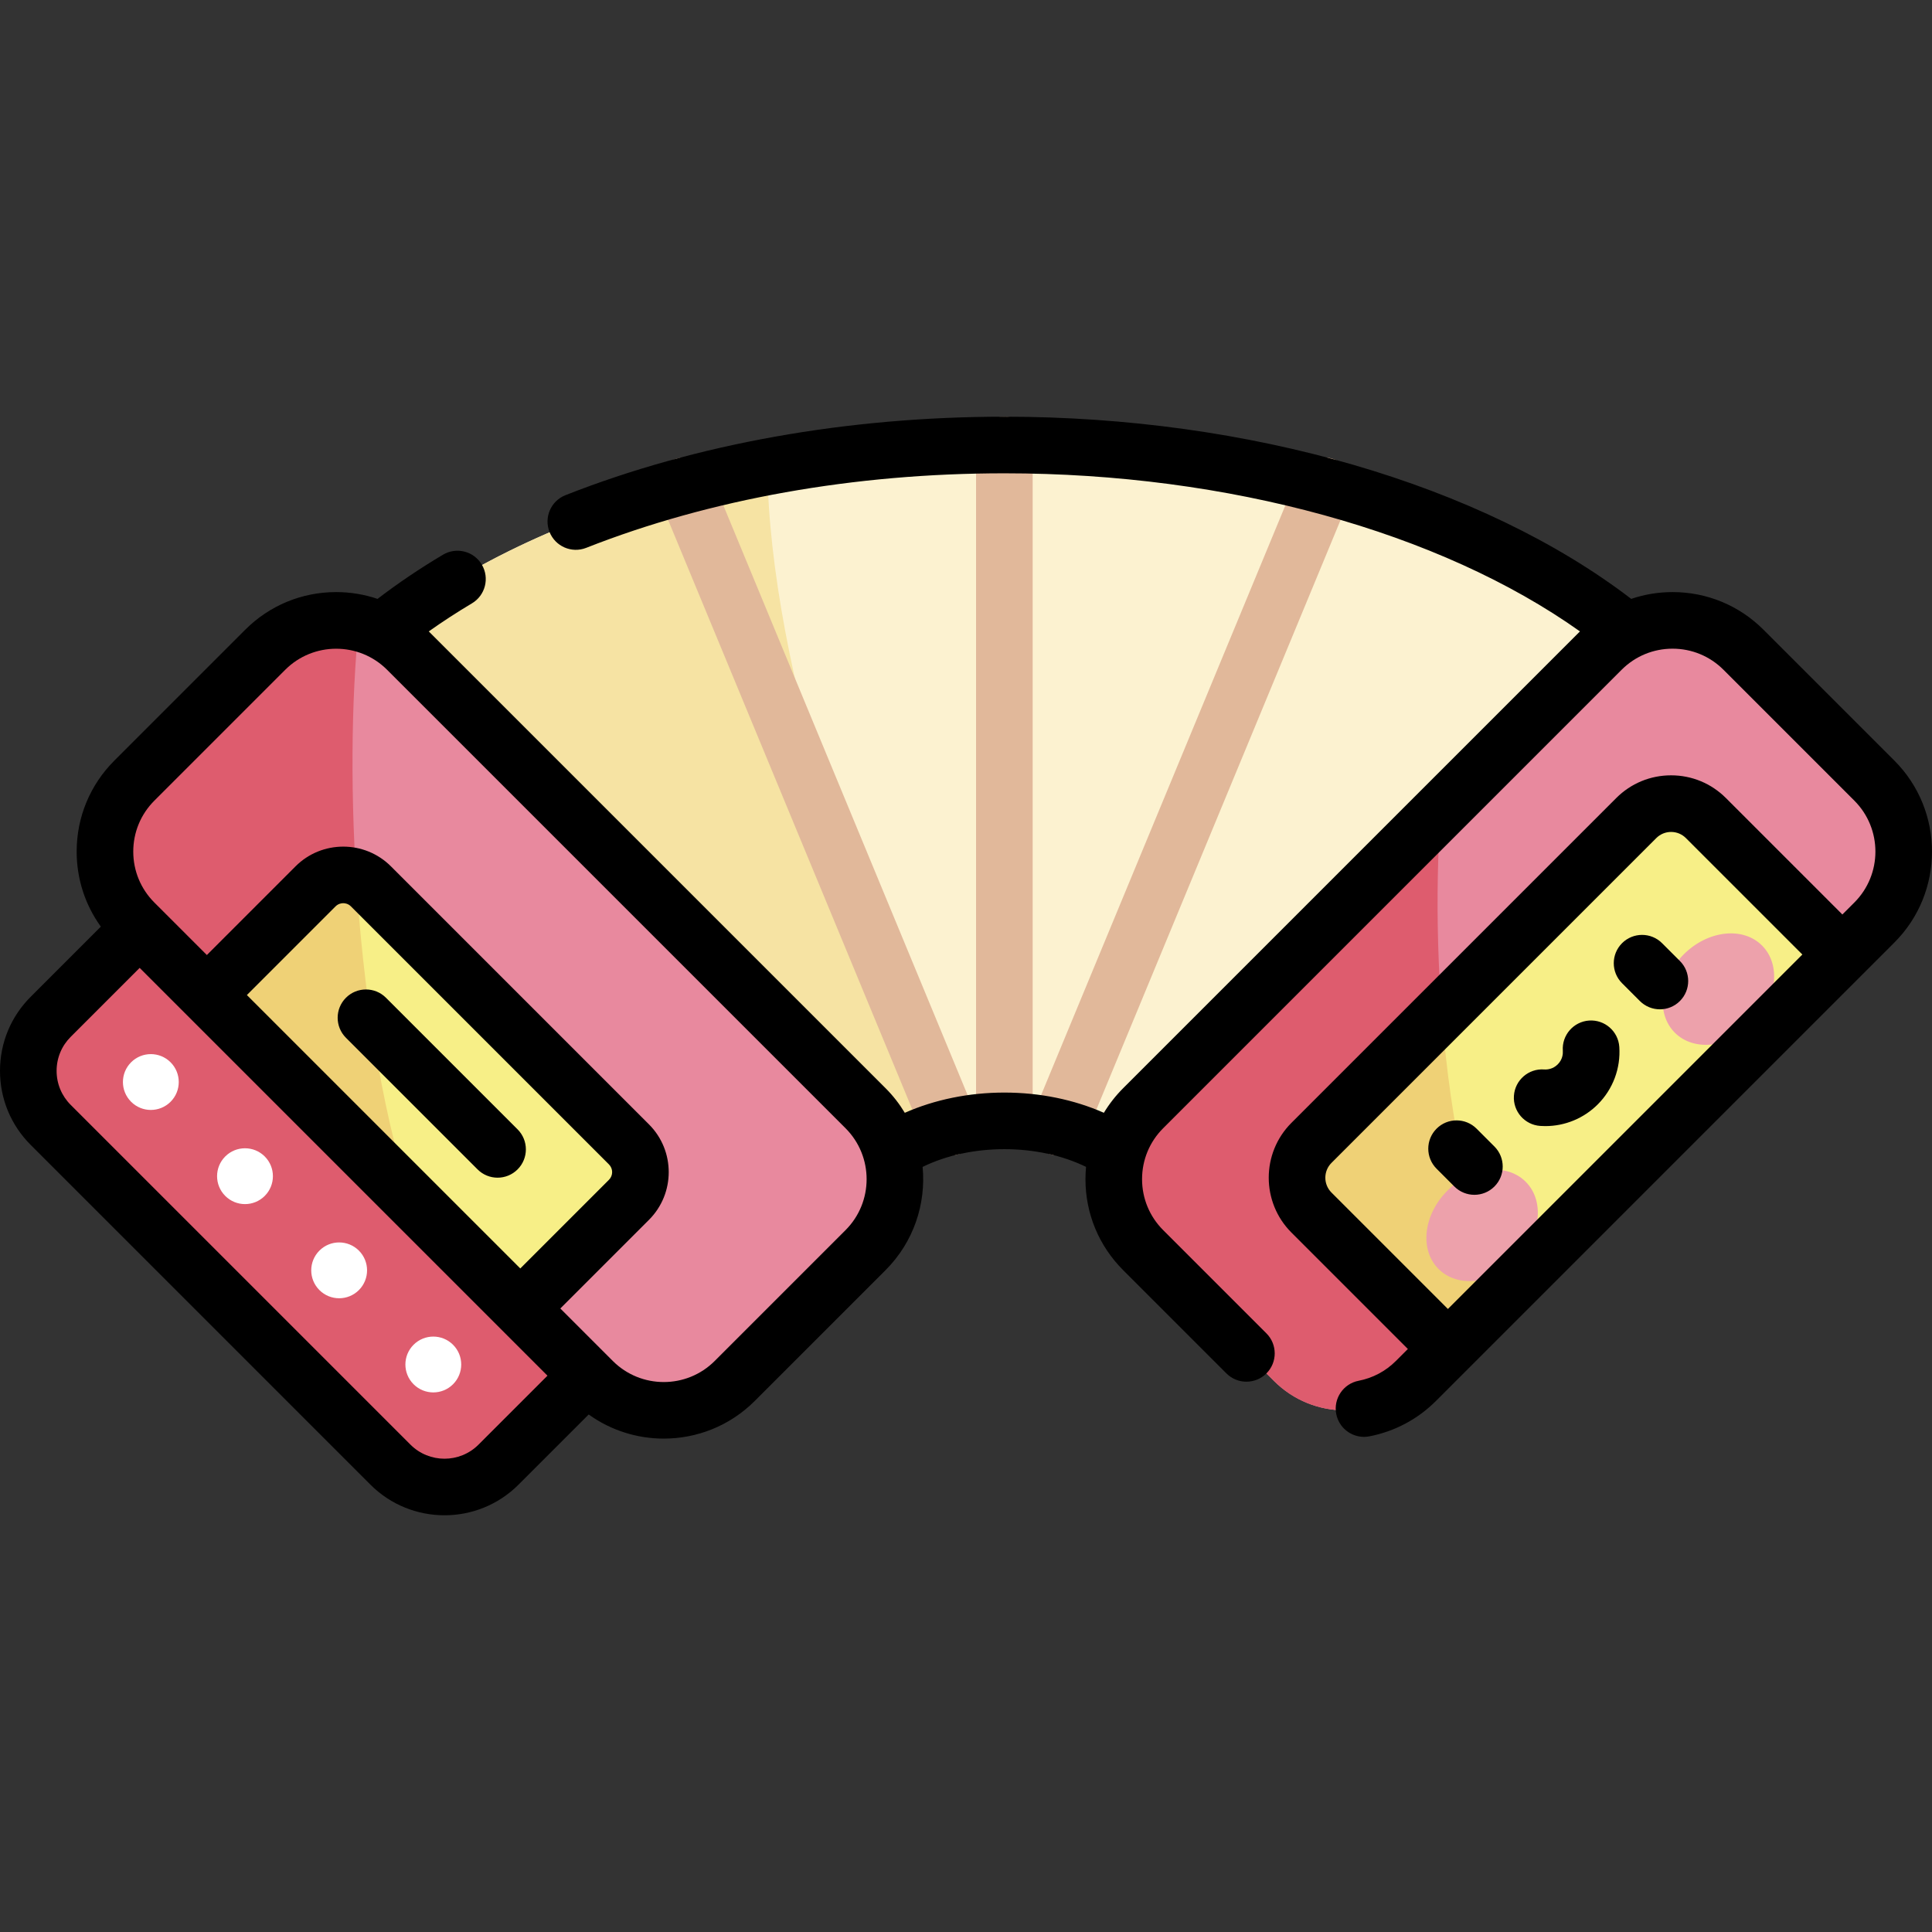 <svg id="Capa_1" enable-background="new 0 0 511.984 511.984" height="512" viewBox="0 0 511.984 511.984" width="512" xmlns="http://www.w3.org/2000/svg"><rect x="0" y="0" width="511.984" height="511.984" fill="#333333" stroke="none"/><path d="m227.553 313.039c9.146-11.178 24.389-16.005 38.605-16.005s29.459 4.827 38.605 16.005l136.688-136.412c-35.298-35.298-101.115-58.699-175.293-58.699s-139.995 23.401-175.293 58.699z" fill="#fcf2d0"/><path d="m203.344 123.743c-47.49 9.022-87.582 27.987-112.479 52.885l136.688 136.412c6.201-7.579 15.208-12.23 24.794-14.445-22.803-46.901-48.408-121.394-49.003-174.852z" fill="#f6e3a3"/><path d="m266.158 304.534c-4.143 0-7.5-3.358-7.5-7.5v-179.106c0-4.142 3.357-7.5 7.5-7.5s7.5 3.358 7.5 7.5v179.106c0 4.142-3.357 7.5-7.5 7.5z" fill="#e1b89a"/><path d="m251.83 306.213c-2.943 0-5.736-1.744-6.932-4.632l-70.407-169.978c-1.585-3.827.232-8.214 4.059-9.799s8.214.232 9.799 4.059l70.407 169.978c1.586 3.827-.232 8.214-4.059 9.799-.938.389-1.91.573-2.867.573z" fill="#e1b89a"/><path d="m280.485 306.213c-.957 0-1.929-.184-2.867-.573-3.827-1.585-5.645-5.973-4.059-9.799l70.407-169.978c1.585-3.826 5.972-5.644 9.799-4.059s5.645 5.973 4.059 9.799l-70.407 169.978c-1.196 2.888-3.988 4.632-6.932 4.632z" fill="#e1b89a"/><path d="m302.939 331.288 34.677 34.677c10.384 10.384 27.22 10.384 37.604 0l121.491-121.491c10.384-10.384 10.384-27.22 0-37.605l-34.677-34.677c-10.384-10.384-27.22-10.384-37.605 0l-121.49 121.492c-10.384 10.384-10.384 27.22 0 37.604z" fill="#e8899e"/><path d="m381.784 214.839-78.844 78.844c-10.384 10.384-10.384 27.22 0 37.605l34.677 34.677c10.384 10.384 27.22 10.384 37.605 0l24.113-24.113c-14.632-24.998-20.74-81.409-17.551-127.013z" fill="#de5c6e"/><path d="m452.074 216.79 36.161 36.161-104.537 104.537-36.161-36.161c-5.097-5.097-5.097-13.361 0-18.457l86.08-86.08c5.096-5.097 13.36-5.097 18.457 0z" fill="#f7ef87"/><path d="m347.536 302.87c-5.097 5.097-5.097 13.361 0 18.457l36.161 36.161 15.636-15.636c-9.158-15.648-14.976-43.605-17.265-73.515z" fill="#efd176"/><ellipse cx="392.842" cy="324.717" fill="#eda1ab" rx="16.339" ry="13.011" transform="matrix(.707 -.707 .707 .707 -114.549 372.891)"/><ellipse cx="455.464" cy="262.095" fill="#eda1ab" rx="16.339" ry="13.011" transform="matrix(.707 -.707 .707 .707 -51.927 398.827)"/><path d="m229.376 331.288-34.677 34.677c-10.384 10.384-27.22 10.384-37.605 0l-121.49-121.491c-10.384-10.384-10.384-27.22 0-37.605l34.677-34.677c10.384-10.384 27.22-10.384 37.604 0l121.491 121.491c10.385 10.385 10.385 27.221 0 37.605z" fill="#e8899e"/><path d="m108.626 317.496c-14.583-46.353-17.676-111.712-13.502-152.394-8.647-2.008-18.103.352-24.843 7.091l-34.677 34.677c-10.384 10.384-10.384 27.22 0 37.605z" fill="#de5c6e"/><path d="m83.618 234.888-28.8 28.8 83.062 83.062 28.8-28.8c4.054-4.054 4.054-10.627 0-14.681l-68.381-68.381c-4.054-4.054-10.627-4.054-14.681 0z" fill="#f7ef87"/><path d="m94.374 232.436c-3.642-1.267-7.846-.457-10.755 2.452l-28.8 28.8 53.807 53.807c-7.895-25.092-12.423-55.749-14.252-85.059z" fill="#efd176"/><path d="m37.012 245.883-23.582 23.582c-7.906 7.906-7.906 20.725 0 28.631l90.043 90.043c7.906 7.906 20.725 7.906 28.632 0l23.582-23.582z" fill="#de5c6e"/><g fill="#fff"><path d="m120.059 356.365c-2.889-2.889-7.573-2.889-10.462 0s-2.889 7.573 0 10.462 7.573 2.889 10.462 0 2.889-7.573 0-10.462z"/><path d="m95.107 331.414c-2.889-2.889-7.573-2.889-10.462 0s-2.889 7.573 0 10.462 7.573 2.889 10.462 0 2.889-7.573 0-10.462z"/><path d="m70.155 306.462c-2.889-2.889-7.573-2.889-10.462 0s-2.889 7.573 0 10.462 7.573 2.889 10.462 0c2.89-2.889 2.89-7.573 0-10.462z"/><path d="m45.204 281.51c-2.889-2.889-7.573-2.889-10.462 0s-2.889 7.573 0 10.462 7.573 2.889 10.462 0 2.889-7.573 0-10.462z"/></g><path d="m440.455 249.946c-2.93-2.929-7.678-2.929-10.607 0s-2.929 7.678 0 10.606l4.723 4.723c1.465 1.464 3.385 2.197 5.304 2.197s3.839-.732 5.304-2.197c2.929-2.929 2.929-7.678 0-10.607zm61.561-48.38-34.678-34.677c-6.438-6.439-15-9.985-24.105-9.985-3.786 0-7.474.622-10.958 1.801-39.548-30.293-101.198-48.277-166.116-48.277-41.577 0-81.797 7.191-116.313 20.797-3.854 1.519-5.746 5.874-4.227 9.728 1.52 3.854 5.876 5.747 9.728 4.227 32.781-12.922 71.1-19.752 110.812-19.752 59.315 0 115.425 15.539 152.533 41.897l-121.055 121.055c-1.985 1.985-3.693 4.172-5.109 6.514-7.889-3.486-16.982-5.36-26.37-5.36-9.393 0-18.491 1.876-26.383 5.365-1.399-2.323-3.094-4.517-5.096-6.519l-121.053-121.053c3.622-2.571 7.441-5.059 11.434-7.433 3.56-2.117 4.73-6.719 2.614-10.28-2.117-3.559-6.718-4.73-10.28-2.614-6.175 3.671-11.987 7.6-17.348 11.707-3.486-1.18-7.176-1.802-10.963-1.802-9.106 0-17.667 3.546-24.106 9.985l-34.677 34.676c-6.439 6.439-9.985 14.999-9.985 24.105 0 7.242 2.25 14.135 6.407 19.894l-18.596 18.597c-5.24 5.24-8.126 12.208-8.126 19.618 0 7.411 2.886 14.379 8.126 19.619l90.043 90.043c5.409 5.409 12.514 8.113 19.619 8.113s14.21-2.705 19.619-8.113l18.598-18.598c5.919 4.258 12.904 6.393 19.891 6.393 8.73 0 17.459-3.323 24.105-9.969l34.677-34.677c7.472-7.472 10.743-17.578 9.814-27.357 6.255-3.051 13.775-4.7 21.664-4.7 7.882 0 15.396 1.647 21.648 4.693-.102 1.077-.156 2.163-.156 3.259 0 9.106 3.547 17.667 9.985 24.105l27.365 27.366c2.93 2.929 7.678 2.93 10.607 0 2.929-2.929 2.929-7.678 0-10.606l-27.366-27.366c-3.605-3.606-5.592-8.4-5.592-13.499s1.986-9.893 5.593-13.499l121.491-121.491c3.605-3.605 8.399-5.591 13.498-5.591 5.1 0 9.894 1.986 13.499 5.591l34.677 34.677c7.443 7.443 7.443 19.555 0 26.998l-3.174 3.173-30.858-30.858c-3.882-3.882-9.043-6.02-14.532-6.02s-10.65 2.138-14.532 6.02l-86.08 86.08c-8.013 8.013-8.013 21.05 0 29.064l30.858 30.858-3.174 3.174c-2.71 2.71-6.121 4.524-9.864 5.245-4.067.783-6.73 4.716-5.946 8.783.69 3.588 3.832 6.083 7.356 6.083.47 0 .947-.044 1.426-.137 6.699-1.29 12.798-4.53 17.636-9.368l113.009-113.009c.002-.002.004-.003.005-.005.002-.002.003-.004.005-.005l8.472-8.472c13.295-13.291 13.295-34.919.004-48.211zm-375.215 181.27c-4.97 4.969-13.057 4.969-18.025 0l-90.043-90.043c-2.407-2.407-3.733-5.608-3.733-9.013 0-3.404 1.326-6.605 3.733-9.012l18.279-18.279 108.068 108.068zm-61.376-119.147 23.497-23.498c.734-.734 1.591-.843 2.037-.843s1.303.109 2.037.843l68.381 68.381c1.123 1.124 1.123 2.952 0 4.075l-23.497 23.497zm158.648 62.296-34.677 34.677c-7.443 7.443-19.555 7.443-26.998 0l-13.911-13.911 23.497-23.497c6.971-6.972 6.971-18.316-.001-25.288l-68.381-68.381c-6.972-6.972-18.315-6.972-25.287 0l-23.497 23.498-13.912-13.912c-3.605-3.605-5.591-8.4-5.591-13.499s1.986-9.893 5.591-13.499l34.677-34.677c3.722-3.722 8.61-5.583 13.499-5.583s9.777 1.861 13.499 5.583l121.491 121.491c7.445 7.443 7.445 19.555.001 26.998zm159.625 20.897-30.858-30.858c-2.165-2.165-2.165-5.686 0-7.851l86.08-86.08c1.048-1.049 2.442-1.626 3.925-1.626s2.877.577 3.925 1.626l30.859 30.858zm-281.415-82.475c-2.929-2.929-7.678-2.929-10.606 0-2.929 2.929-2.929 7.678 0 10.606l34.879 34.879c1.464 1.464 3.384 2.197 5.303 2.197s3.839-.732 5.303-2.197c2.929-2.929 2.929-7.678 0-10.607zm318.838 6.04c-4.133.284-7.253 3.864-6.969 7.997.055.792-.048 2.314-1.348 3.614-1.301 1.3-2.819 1.406-3.615 1.349-4.127-.29-7.712 2.836-7.996 6.968s2.836 7.712 6.969 7.997c.451.031.902.046 1.352.046 5.196 0 10.199-2.057 13.896-5.753 4.017-4.016 6.097-9.574 5.707-15.249-.283-4.134-3.869-7.249-7.996-6.969zm-29.822 28.654c-2.929-2.928-7.678-2.929-10.606 0-2.93 2.929-2.93 7.678-.001 10.607l4.723 4.723c1.465 1.464 3.384 2.197 5.304 2.197 1.919 0 3.839-.732 5.303-2.196 2.93-2.929 2.93-7.678.001-10.607z"/></svg>